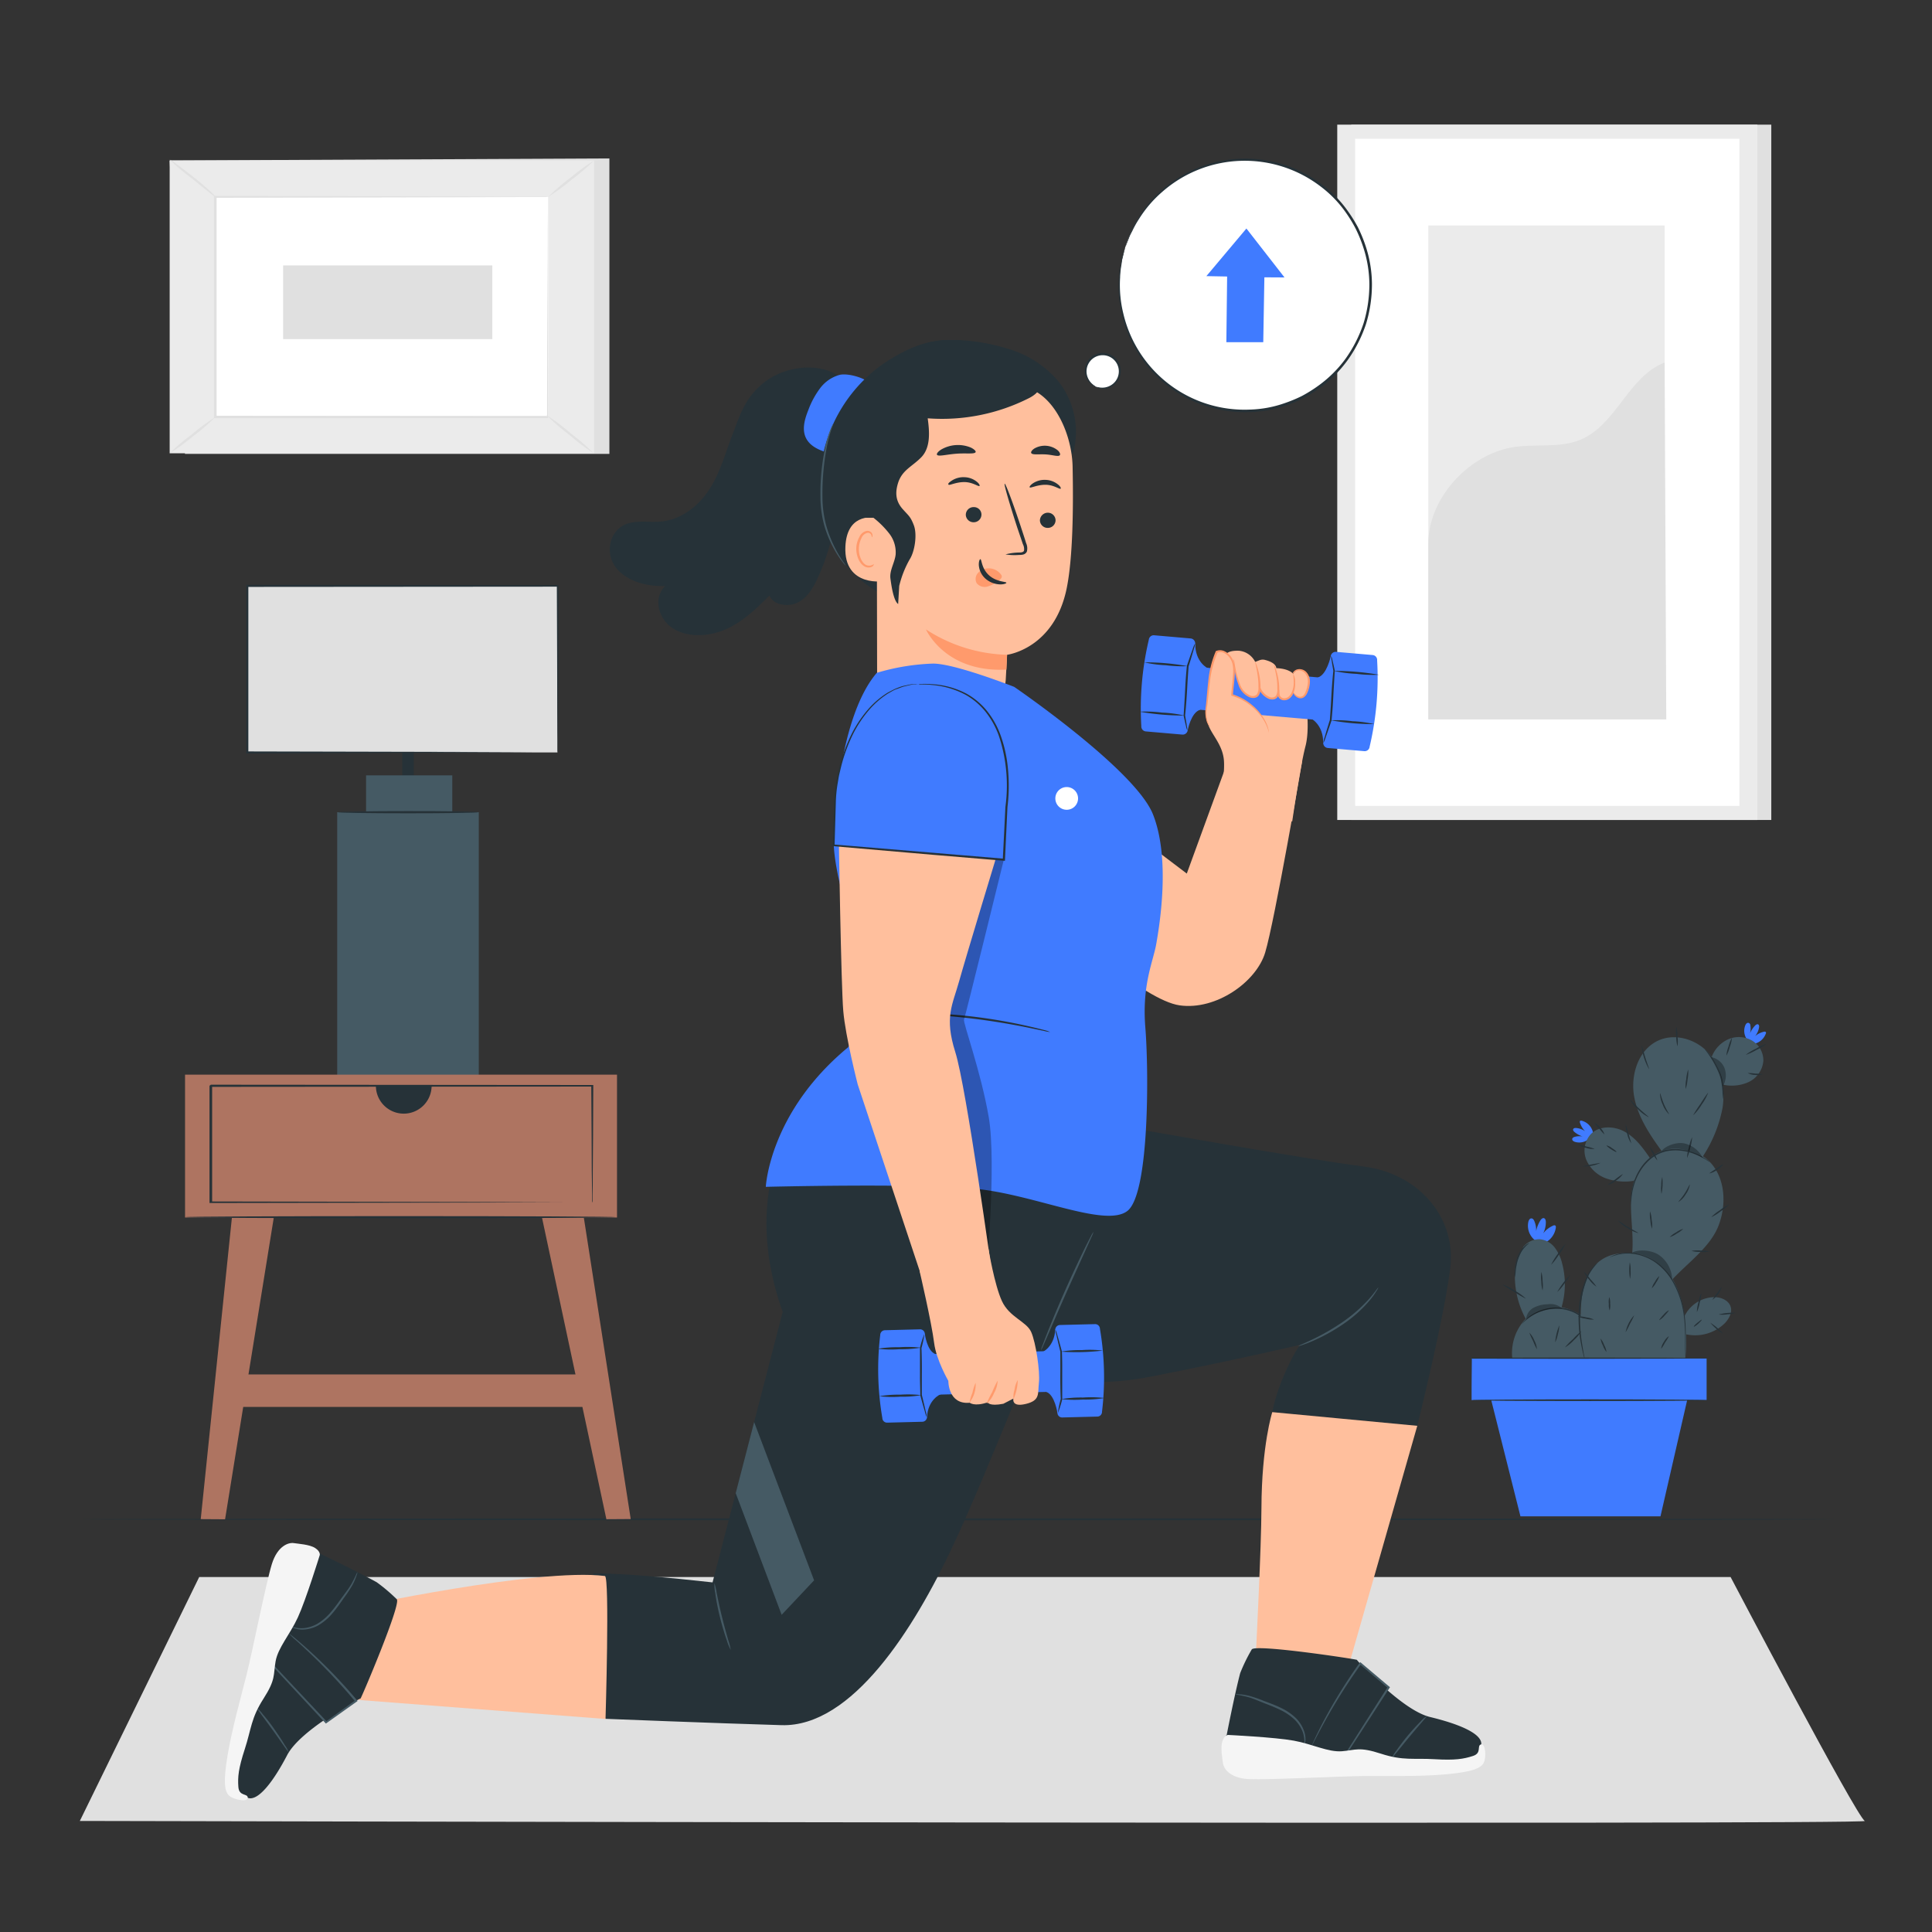 <svg xmlns="http://www.w3.org/2000/svg" viewBox="0 0 500 500"><rect x="0" y="0" width="500" height="500" fill="#333333" stroke="none"/><g id="freepik--background-complete--inject-329"><path d="M20.66,471.26l30.89-63.12H447.88s32.63,62.07,34.73,63.12S20.66,471.26,20.66,471.26Z" style="fill:#e0e0e0"></path><polygon points="157.71 41 157.71 117.47 47.87 117.47 43.91 41.53 157.71 41" style="fill:#e0e0e0"></polygon><rect x="60.94" y="24.5" width="75.78" height="109.84" transform="translate(19.41 178.25) rotate(-90)" style="fill:#ebebeb"></rect><rect x="55.81" y="50.95" width="86.05" height="56.95" style="fill:#fff"></rect><path d="M141.85,51h-.42l-1.23,0-4.72,0-17.73.06-61.94.13.25-.25c0,17.4,0,36.68,0,56.94h0l-.27-.28,86,.06-.21.22c0-17.33.08-31.54.11-41.44,0-4.94,0-8.81.05-11.46,0-1.31,0-2.31,0-3s0-1,0-1,0,.33,0,1,0,1.68,0,3c0,2.63,0,6.48,0,11.41,0,9.92.07,24.18.12,41.57v.21h-.22l-86,.06h-.28v-.27h0c0-20.26,0-39.54,0-56.94V50.7h.25l62.1.12,17.68.07,4.67,0h1.2Z" style="fill:#e0e0e0"></path><path d="M43.91,41.32a9.2,9.2,0,0,1,1.89,1.22c1.12.81,2.65,2,4.3,3.29s3.11,2.57,4.13,3.51A8.75,8.75,0,0,1,55.81,51c-.11.11-2.75-2.07-6-4.7A59.08,59.08,0,0,1,43.91,41.32Z" style="fill:#e0e0e0"></path><path d="M153.75,41.53A53.94,53.94,0,0,1,148,46.45a55.53,55.53,0,0,1-6.12,4.5A53.94,53.94,0,0,1,147.63,46,53,53,0,0,1,153.75,41.53Z" style="fill:#e0e0e0"></path><path d="M153.66,117.32q-6.12-5-12.25-9.92" style="fill:#fff"></path><path d="M141.41,107.4a55.8,55.8,0,0,1,6.3,4.75,57.8,57.8,0,0,1,5.95,5.17,57.35,57.35,0,0,1-6.29-4.75A60,60,0,0,1,141.41,107.4Z" style="fill:#e0e0e0"></path><path d="M43.91,117.31a52.16,52.16,0,0,1,5.72-4.87,52.11,52.11,0,0,1,6-4.44A50.31,50.31,0,0,1,50,112.87,52.67,52.67,0,0,1,43.91,117.31Z" style="fill:#e0e0e0"></path><rect x="90.81" y="51.15" width="19.07" height="54.14" transform="translate(22.12 178.57) rotate(-90)" style="fill:#e0e0e0"></rect><rect x="349.7" y="32.26" width="108.71" height="179.95" style="fill:#e0e0e0"></rect><rect x="346.08" y="32.26" width="108.71" height="179.95" style="fill:#ebebeb"></rect><rect x="350.71" y="35.91" width="99.45" height="172.65" style="fill:#fff"></rect><rect x="369.65" y="58.35" width="61.16" height="127.78" style="fill:#ebebeb"></rect><path d="M369.65,140.91c-.14-11.94,10.59-23.59,22.41-25.25,5.64-.8,11.62.32,16.89-1.84,9.4-3.86,12.39-16.35,21.85-20l.43,92.36H369.65Z" style="fill:#e0e0e0"></path></g><g id="freepik--Floor--inject-329"><path d="M475.34,393.19c0,.15-101.79.26-227.33.26s-227.35-.11-227.35-.26,101.77-.26,227.35-.26S475.34,393.05,475.34,393.19Z" style="fill:#263238"></path></g><g id="freepik--Plant--inject-329"><path d="M397.14,316.16a5.68,5.68,0,0,1,.4,2.48,8.45,8.45,0,0,1,1.12-2.81c.21-.32.53-.66.9-.57s.48.56.5.94a6.23,6.23,0,0,1-.69,3,6.64,6.64,0,0,1,2.56-2,.6.6,0,0,1,.55-.05c.19.12.2.4.16.62a5.17,5.17,0,0,1-3.13,4l-.54.08a4.81,4.81,0,0,1-3.46-5.53c.09-.45.34-1,.8-1S397,315.78,397.14,316.16Z" style="fill:#407BFF"></path><path d="M409.27,340.38a15.78,15.78,0,0,0-5.14-2.07,21.07,21.07,0,0,0,.14-11.36,11,11,0,0,0-1.91-4.09,5.56,5.56,0,0,0-3.86-2.15,5.41,5.41,0,0,0-4.29,2l-1.9,4.39a17.83,17.83,0,0,0-.23,1.93,23.2,23.2,0,0,0,2.77,12.27,12.86,12.86,0,0,0-3.47,10.29h22.53C414.3,347.4,412.71,342.86,409.27,340.38Z" style="fill:#455a64"></path><path d="M393.85,342.68s0-.09.17-.24a5.6,5.6,0,0,1,.55-.65,10.33,10.33,0,0,1,2.5-1.91,11.72,11.72,0,0,1,4.45-1.42,11.19,11.19,0,0,1,5.64.79,11.42,11.42,0,0,1,4.46,3.56,11.67,11.67,0,0,1,2,4.21,10.11,10.11,0,0,1,.33,3.12,6.31,6.31,0,0,1-.09.86,1.19,1.19,0,0,1-.06.29,13.52,13.52,0,0,0-.41-4.21,12,12,0,0,0-2-4.08,11.11,11.11,0,0,0-4.33-3.44,11.23,11.23,0,0,0-5.48-.79,11.85,11.85,0,0,0-4.36,1.32A13.56,13.56,0,0,0,393.85,342.68Z" style="fill:#263238"></path><path d="M392,330.62a6.18,6.18,0,0,1,0-1.49,13.44,13.44,0,0,1,.61-3.56,7.38,7.38,0,0,1,1.93-3.07,3.13,3.13,0,0,1,1.27-.8c0,.05-.48.32-1.1,1a8,8,0,0,0-1.77,3,16.11,16.11,0,0,0-.69,3.47A6.55,6.55,0,0,1,392,330.62Z" style="fill:#263238"></path><path d="M405,348.71a20.08,20.08,0,0,1,2.1-2.15,18.29,18.29,0,0,1,2.18-2.08,10.17,10.17,0,0,1-1.94,2.32A9.78,9.78,0,0,1,405,348.71Z" style="fill:#263238"></path><path d="M402.48,347.4a14.59,14.59,0,0,1,1.06-4.39,7.68,7.68,0,0,1-.36,2.23A8,8,0,0,1,402.48,347.4Z" style="fill:#263238"></path><path d="M395.79,344.89a5.87,5.87,0,0,1,1.28,2,5.77,5.77,0,0,1,.69,2.31,16.32,16.32,0,0,1-1-2.17A14.86,14.86,0,0,1,395.79,344.89Z" style="fill:#263238"></path><path d="M403,334.37a22.76,22.76,0,0,1,3.32-4.39,10.57,10.57,0,0,1-1.52,2.3A11,11,0,0,1,403,334.37Z" style="fill:#263238"></path><path d="M401.43,327.33a16.51,16.51,0,0,1,1.73-2.82,16.79,16.79,0,0,1,2-2.63,15.34,15.34,0,0,1-1.72,2.82A15.81,15.81,0,0,1,401.43,327.33Z" style="fill:#263238"></path><path d="M398.9,329.18a9.05,9.05,0,0,1,.32,2.38,9,9,0,0,1,0,2.41,8.39,8.39,0,0,1-.33-2.39A8.17,8.17,0,0,1,398.9,329.18Z" style="fill:#263238"></path><path d="M388.78,332.38A15,15,0,0,1,392,334a14.82,14.82,0,0,1,2.92,2.1,26.86,26.86,0,0,1-3.1-1.8A24.87,24.87,0,0,1,388.78,332.38Z" style="fill:#263238"></path><g style="opacity:0.3"><path d="M396.88,338.45a8,8,0,0,1,3.66-.9,4.55,4.55,0,0,1,3.67,1v.05a13.65,13.65,0,0,0-9.26,2.88A3.7,3.7,0,0,1,396.88,338.45Z"></path></g><path d="M407.59,294.2a4.56,4.56,0,0,1,2-.07,6.48,6.48,0,0,1-2.09-1.15c-.23-.19-.47-.47-.36-.75s.48-.33.78-.3a4.77,4.77,0,0,1,2.29.82,5.36,5.36,0,0,1-1.31-2.18.52.52,0,0,1,0-.44c.11-.14.33-.12.5-.07a4,4,0,0,1,2.82,2.83v.43a3.79,3.79,0,0,1-1.89,2,3.85,3.85,0,0,1-2.75.19c-.34-.11-.73-.36-.69-.72S407.28,294.29,407.59,294.2Z" style="fill:#407BFF"></path><path d="M453,265.41a4.72,4.72,0,0,1-.09,2,6.49,6.49,0,0,1,1.31-2c.21-.21.51-.43.78-.3s.29.51.24.8a4.8,4.8,0,0,1-1,2.22,5.3,5.3,0,0,1,2.28-1.12.48.48,0,0,1,.44.06c.13.12.09.33,0,.5a4.12,4.12,0,0,1-3.06,2.58l-.43,0a3.78,3.78,0,0,1-1.78-4.81c.14-.33.41-.69.77-.63S453,265.1,453,265.41Z" style="fill:#407BFF"></path><path d="M421.4,324.32c.33,0,.64.05,1,.08.59-6.44-1.37-13,.6-19.12l-.26.33a14.56,14.56,0,0,1-7.06-.63,8.83,8.83,0,0,1-5.11-4.73,6.38,6.38,0,0,1,1.09-6.69c2.22-2.33,6.15-2.21,8.94-.6s4.59,4.14,6.37,6.7a11.74,11.74,0,0,1,3.07-1.77c-3.1-4.27-6.11-8.76-7.09-13.93-1.07-5.65,1-12.34,6.29-14.7,4.46-2,10.06-.19,13.21,3.56.25.29.46.61.68.92l-.11-.3a8.19,8.19,0,0,1,4.25-4.48,6.9,6.9,0,0,1,6.09.3,6,6,0,0,1,3,5.23,6.69,6.69,0,0,1-3.88,5.57,10.48,10.48,0,0,1-6.68.62,20.45,20.45,0,0,1,0,6,34.66,34.66,0,0,1-5.08,12.56,12,12,0,0,1,1.83,1.51c4,4.24,4.31,11.05,2.18,16.51s-7.86,9.49-11.85,13.78h0a26.19,26.19,0,0,1,3.06,9.61,8.75,8.75,0,0,1,7.71-4.95c1.74,0,3.69.79,4.23,2.44.47,1.46-.32,3-1.36,4.17a11,11,0,0,1-10.2,3l0-1.06a45.78,45.78,0,0,1-.18,7.34h-25.7S403.45,323.65,421.4,324.32Z" style="fill:#455a64"></path><rect x="380.85" y="351.57" width="60.82" height="10.78" transform="translate(822.52 713.92) rotate(180)" style="fill:#407BFF"></rect><polygon points="437.13 360.21 429.73 392.43 393.49 392.43 385.39 360.21 437.13 360.21" style="fill:#407BFF"></polygon><path d="M380.88,362.37c0,.11,13.72.21,30.64.21s30.64-.1,30.64-.21-13.71-.22-30.64-.22S380.88,362.25,380.88,362.37Z" style="fill:#263238"></path><path d="M416.63,325.38a1.42,1.42,0,0,1,.35-.2,8.35,8.35,0,0,1,1.07-.46,10.4,10.4,0,0,1,4.23-.49,13,13,0,0,1,6,2.09,15.93,15.93,0,0,1,5.12,5.79,23.68,23.68,0,0,1,2.45,7.34,38.82,38.82,0,0,1,.41,6.31c0,1.8-.06,3.25-.1,4.25,0,.48,0,.86-.05,1.16a1.6,1.6,0,0,1,0,.4,2.12,2.12,0,0,1,0-.4c0-.3,0-.69,0-1.16,0-1.05,0-2.49,0-4.25a41.23,41.23,0,0,0-.48-6.26,23.77,23.77,0,0,0-2.44-7.23,15.92,15.92,0,0,0-5-5.69,13,13,0,0,0-5.8-2.11,10.65,10.65,0,0,0-4.17.38C417.13,325.14,416.64,325.42,416.63,325.38Z" style="fill:#263238"></path><path d="M422.06,311.73a1.4,1.4,0,0,1,0-.3c0-.2,0-.5,0-.88a14.42,14.42,0,0,1,.39-3.22,14.8,14.8,0,0,1,1.78-4.47,12.46,12.46,0,0,1,1.72-2.27,10.25,10.25,0,0,1,5.28-3,12.78,12.78,0,0,1,2.86-.21,14.37,14.37,0,0,1,4.68,1.11,15.6,15.6,0,0,1,2.84,1.56,8.42,8.42,0,0,1,.71.52l.23.2a7.54,7.54,0,0,1-1-.61,18.16,18.16,0,0,0-2.86-1.44,14.26,14.26,0,0,0-4.61-1,12,12,0,0,0-2.77.22,10,10,0,0,0-2.77,1.08,9.62,9.62,0,0,0-2.33,1.84,11.65,11.65,0,0,0-1.7,2.21,15.34,15.34,0,0,0-1.82,4.36,15.65,15.65,0,0,0-.48,3.16C422.08,311.31,422.09,311.73,422.06,311.73Z" style="fill:#263238"></path><path d="M446,284.53a11.55,11.55,0,0,1-.22-2.06c-.05-.64-.12-1.39-.26-2.22a10.89,10.89,0,0,0-.72-2.61,27,27,0,0,0-2.35-4.37c-.71-1.06-1.24-1.65-1.2-1.68s.17.11.42.37a11.33,11.33,0,0,1,1,1.17,22.37,22.37,0,0,1,2.46,4.38,10.72,10.72,0,0,1,.73,2.69,20.55,20.55,0,0,1,.18,2.26A13.64,13.64,0,0,1,446,284.53Z" style="fill:#263238"></path><path d="M442.64,342.33a14.26,14.26,0,0,1,3.28,2.85,13.65,13.65,0,0,1-3.28-2.85Z" style="fill:#263238"></path><path d="M444.8,340.19a13.94,13.94,0,0,1,4.39-.43,7.6,7.6,0,0,1-2.18.38A7.47,7.47,0,0,1,444.8,340.19Z" style="fill:#263238"></path><path d="M443.16,336.39a12.53,12.53,0,0,1,1.22-1.69,13.3,13.3,0,0,1,1.23-1.68,6.5,6.5,0,0,1-2.45,3.37Z" style="fill:#263238"></path><path d="M440.28,334.65a9.15,9.15,0,0,1-.4,2.49,9,9,0,0,1-.73,2.42,9.59,9.59,0,0,1,.4-2.49A9.47,9.47,0,0,1,440.28,334.65Z" style="fill:#263238"></path><path d="M438.36,343.34c-.07-.07.34-.54.91-1s1.07-.87,1.13-.8-.34.54-.91,1.05S438.42,343.41,438.36,343.34Z" style="fill:#263238"></path><path d="M429.42,341.66c-.07-.07.42-.69,1.1-1.4a5,5,0,0,1,1.35-1.16c.07.07-.42.69-1.1,1.4A4.78,4.78,0,0,1,429.42,341.66Z" style="fill:#263238"></path><path d="M427.48,333.41a5.33,5.33,0,0,1,.82-1.68,5.27,5.27,0,0,1,1.12-1.49,5.23,5.23,0,0,1-.82,1.67A5.41,5.41,0,0,1,427.48,333.41Z" style="fill:#263238"></path><path d="M421.79,326.69a7.08,7.08,0,0,1,.2,2.14,7.36,7.36,0,0,1-.14,2.15,13.63,13.63,0,0,1-.06-4.29Z" style="fill:#263238"></path><path d="M409.85,329a16,16,0,0,1,1.69,2,14.55,14.55,0,0,1,1.63,2,7.49,7.49,0,0,1-1.89-1.83A7.28,7.28,0,0,1,409.85,329Z" style="fill:#263238"></path><path d="M408.31,340.69a7.1,7.1,0,0,1,2.13.24,7,7,0,0,1,2.07.57,6.55,6.55,0,0,1-2.13-.23A6.81,6.81,0,0,1,408.31,340.69Z" style="fill:#263238"></path><path d="M420.7,344.78a9.36,9.36,0,0,1,2.23-4.4,16.14,16.14,0,0,1-1.1,2.21A16.63,16.63,0,0,1,420.7,344.78Z" style="fill:#263238"></path><path d="M416.57,339.15a4.61,4.61,0,0,1-.21-1.73,4.36,4.36,0,0,1,.14-1.74,4.87,4.87,0,0,1,.21,1.73A4.36,4.36,0,0,1,416.57,339.15Z" style="fill:#263238"></path><path d="M429.9,349.07a4,4,0,0,1,.73-1.81,3.89,3.89,0,0,1,1.29-1.47,10.44,10.44,0,0,1-1,1.65A10,10,0,0,1,429.9,349.07Z" style="fill:#263238"></path><path d="M415.76,349.89a5.28,5.28,0,0,1-.92-1.67,5.15,5.15,0,0,1-.61-1.81,5.67,5.67,0,0,1,.92,1.67A5.41,5.41,0,0,1,415.76,349.89Z" style="fill:#263238"></path><path d="M437.74,323.74a8,8,0,0,1,2.36-.1,8.79,8.79,0,0,1,2.35.25,7.84,7.84,0,0,1-2.36.09A8.57,8.57,0,0,1,437.74,323.74Z" style="fill:#263238"></path><path d="M442.87,315a12.41,12.41,0,0,1,2.26-1.81,13.05,13.05,0,0,1,2.46-1.54,12.26,12.26,0,0,1-2.26,1.82A12,12,0,0,1,442.87,315Z" style="fill:#263238"></path><path d="M442.34,303.69a14.92,14.92,0,0,1,1.84-1.22,13.53,13.53,0,0,1,1.84-1.22,4.83,4.83,0,0,1-1.65,1.5A5,5,0,0,1,442.34,303.69Z" style="fill:#263238"></path><path d="M436.59,299.7a12.19,12.19,0,0,1,.5-2.75,11.84,11.84,0,0,1,.83-2.66,11.55,11.55,0,0,1-.5,2.75A10.57,10.57,0,0,1,436.59,299.7Z" style="fill:#263238"></path><path d="M427,296.86a11.76,11.76,0,0,1,1.94,3.48,6.31,6.31,0,0,1-1.12-1.66A6.13,6.13,0,0,1,427,296.86Z" style="fill:#263238"></path><path d="M418.72,315.88c.06-.08,1.16.76,2.6,1.65S424,319,424,319.12a9,9,0,0,1-2.81-1.3A8.67,8.67,0,0,1,418.72,315.88Z" style="fill:#263238"></path><path d="M432.13,320.16a6.2,6.2,0,0,1,1.65-1.22,5.91,5.91,0,0,1,1.83-.92,6.3,6.3,0,0,1-1.65,1.21A6.38,6.38,0,0,1,432.13,320.16Z" style="fill:#263238"></path><path d="M434.38,311.06c-.07-.07.8-.93,1.6-2.17s1.25-2.37,1.35-2.34a5.84,5.84,0,0,1-1.06,2.53A5.7,5.7,0,0,1,434.38,311.06Z" style="fill:#263238"></path><path d="M430,309a6.9,6.9,0,0,1-.07-2.21,7.26,7.26,0,0,1,.27-2.19,14.33,14.33,0,0,1-.2,4.4Z" style="fill:#263238"></path><path d="M427.54,318a8.1,8.1,0,0,1-.43-2.23,8,8,0,0,1-.09-2.27,7.31,7.31,0,0,1,.43,2.23A7.18,7.18,0,0,1,427.54,318Z" style="fill:#263238"></path><path d="M420.74,290.91a2486.54,2486.54,0,0,0,1.44,5,6.65,6.65,0,0,1-1.05-2.42A6.76,6.76,0,0,1,420.74,290.91Z" style="fill:#263238"></path><path d="M416,306.7a17,17,0,0,1,2-1.44,17.58,17.58,0,0,1,2-1.43,6.08,6.08,0,0,1-1.77,1.7A6,6,0,0,1,416,306.7Z" style="fill:#263238"></path><path d="M409.44,301.86a101.35,101.35,0,0,1,4.8-.92,9.91,9.91,0,0,1-4.8.92Z" style="fill:#263238"></path><path d="M415.78,296.44a3.45,3.45,0,0,1,1.36.67c.71.45,1.24.89,1.19,1s-.66-.22-1.37-.67S415.72,296.52,415.78,296.44Z" style="fill:#263238"></path><path d="M412.61,290.59a4.19,4.19,0,0,1,1.56,1.29,4.13,4.13,0,0,1,1.06,1.72,11.84,11.84,0,0,1-1.32-1.5A11.06,11.06,0,0,1,412.61,290.59Z" style="fill:#263238"></path><path d="M408.3,296.16a12.53,12.53,0,0,1,2.22.55,12,12,0,0,1,2.19.64,5.75,5.75,0,0,1-2.28-.3A5.67,5.67,0,0,1,408.3,296.16Z" style="fill:#263238"></path><path d="M438.16,288.66a31.63,31.63,0,0,1,1.94-3,31.21,31.21,0,0,1,2-2.94,12.89,12.89,0,0,1-1.7,3.13A12.73,12.73,0,0,1,438.16,288.66Z" style="fill:#263238"></path><path d="M436.24,281.84a9.43,9.43,0,0,1,.16-2.55,10.28,10.28,0,0,1,.5-2.51,9.43,9.43,0,0,1-.16,2.55A9.75,9.75,0,0,1,436.24,281.84Z" style="fill:#263238"></path><path d="M429.61,282.9c.1,0,.37,1.29,1,2.8s1.41,2.61,1.33,2.67a6.89,6.89,0,0,1-1.64-2.54A6.69,6.69,0,0,1,429.61,282.9Z" style="fill:#263238"></path><path d="M421.81,284.55c.08-.06,1.05,1.08,2.39,2.34s2.54,2.16,2.48,2.24a10.07,10.07,0,0,1-2.71-2A10,10,0,0,1,421.81,284.55Z" style="fill:#263238"></path><path d="M424.83,270.4c.1,0,.4,1.42.93,3.14s1.09,3.09,1,3.13a14.72,14.72,0,0,1-1.93-6.27Z" style="fill:#263238"></path><path d="M433.81,265.74a9.66,9.66,0,0,1,.32,2.52,8.93,8.93,0,0,1,0,2.54,9.57,9.57,0,0,1-.32-2.52A9,9,0,0,1,433.81,265.74Z" style="fill:#263238"></path><path d="M452.33,277.71a11,11,0,0,1,1.93.14,11.38,11.38,0,0,1,1.93.17,4,4,0,0,1-2,.17A4,4,0,0,1,452.33,277.71Z" style="fill:#263238"></path><path d="M451.79,273a13.41,13.41,0,0,1,2.65-1.6,14,14,0,0,1,2.81-1.3,14,14,0,0,1-2.65,1.6A14.66,14.66,0,0,1,451.79,273Z" style="fill:#263238"></path><path d="M446.78,273.2a8.82,8.82,0,0,1,.56-2.37,8.94,8.94,0,0,1,.9-2.28,9.12,9.12,0,0,1-.57,2.38A8.75,8.75,0,0,1,446.78,273.2Z" style="fill:#263238"></path><g style="opacity:0.3"><path d="M432.75,331.07a8,8,0,0,0-3.43-6.29c-2-1.36-5.67-1.5-7.1-.48a11,11,0,0,1,6.23,2.15,17.37,17.37,0,0,1,4.3,4.62"></path></g><g style="opacity:0.3"><path d="M440.68,299.7a7,7,0,0,0-4.9-3.81c-2.08-.38-5,.77-5.8,2.08a9.53,9.53,0,0,1,5.69-.45,15.13,15.13,0,0,1,5,2.18"></path></g><g style="opacity:0.3"><path d="M445.92,281.05a5.52,5.52,0,0,0,.34-4.74,4.66,4.66,0,0,0-3.39-2.72,14.41,14.41,0,0,1,3,7.55"></path></g><path d="M413.47,326.85s-.27.25-.69.75a14,14,0,0,0-1.56,2.28,24.91,24.91,0,0,0-2.23,8.8,40.07,40.07,0,0,0,.46,9.14c.18,1.16.35,2.09.47,2.74a5.73,5.73,0,0,1,.16,1,4.77,4.77,0,0,1-.3-1c-.17-.64-.38-1.57-.6-2.73a36.26,36.26,0,0,1-.56-9.21,23.42,23.42,0,0,1,2.37-8.9,11.92,11.92,0,0,1,1.68-2.25A3,3,0,0,1,413.47,326.85Z" style="fill:#263238"></path><path d="M441.67,351.57l-.18,0-.55,0-2.08,0-7.68.05-25.31.05-25-.05.12-.12c0,3.32,0,6,0,7.9,0,.91,0,1.63,0,2.15,0,.23,0,.41,0,.56s0,.19,0,.19a1.49,1.49,0,0,1,0-.19l0-.56c0-.52,0-1.24,0-2.15,0-1.89-.05-4.58-.08-7.9v-.12h.12l25-.05,25.31.05,7.68.06,2.08,0,.55,0Z" style="fill:#263238"></path></g><g id="freepik--Table--inject-329"><rect x="104.11" y="173.89" width="2.97" height="28.7" style="fill:#263238"></rect><rect x="87.27" y="210.2" width="36.64" height="68.13" style="fill:#455a64"></rect><rect x="94.74" y="200.66" width="22.31" height="9.54" style="fill:#455a64"></rect><rect x="63.95" y="151.62" width="80.32" height="43.11" style="fill:#e0e0e0"></rect><path d="M144.27,194.73s0-.27,0-.78,0-1.29,0-2.26c0-2,0-4.9-.05-8.63,0-7.46-.06-18.21-.11-31.44l.21.21L64,151.89h0l.27-.27c0,15.23,0,29.81,0,43.11l-.25-.26,57.69.13,16.63.07,4.44,0,1.16,0h.4l-.37,0h-1.13l-4.39,0-16.56.08L64,195h-.26v-.26c0-13.3,0-27.88,0-43.11v-.28H64l80.32.07h.21v.21c0,13.28-.09,24.07-.11,31.57,0,3.71,0,6.59-.06,8.58,0,1,0,1.7,0,2.22S144.27,194.73,144.27,194.73Z" style="fill:#263238"></path><path d="M123.75,210.2c0,.16-8.13.28-18.16.28s-18.15-.12-18.15-.28,8.12-.29,18.15-.29S123.75,210,123.75,210.2Z" style="fill:#263238"></path><rect x="47.89" y="278.12" width="111.79" height="36.97" style="fill:#ae7461"></rect><polygon points="51.95 393.15 60.02 315.09 70.86 315.09 58.25 393.19 51.95 393.15" style="fill:#ae7461"></polygon><polygon points="163.23 393.13 151.09 315.09 140.26 315.09 156.93 393.17 163.23 393.13" style="fill:#ae7461"></polygon><rect x="59.25" y="355.7" width="94.07" height="8.41" style="fill:#ae7461"></rect><path d="M97.28,281a7.21,7.21,0,1,0,14.42,0Z" style="fill:#263238"></path><path d="M159.38,315c0,.16-24.94.28-55.7.28S48,315.16,48,315s24.94-.27,55.71-.27S159.38,314.85,159.38,315Z" style="fill:#263238"></path><path d="M153.21,311.2s0-.19,0-.55,0-.9,0-1.57c0-1.4,0-3.42-.06-6,0-5.22-.07-12.75-.13-22.08l.25.2-98.72.08c-.32.25.42-.34.35-.27h0v7.84q0,3.89,0,7.68c0,5.05,0,10,0,14.68l-.34-.27,70.7.13,20.57.07,5.52,0h1.43l.51,0h-.46l-1.4,0-5.45,0-20.49.08-70.93.12h-.34v-.26c0-4.72,0-9.63,0-14.68V281h0c-.08.05.67-.53.36-.28l98.72.08h.24V281c0,9.38-.1,16.95-.13,22.19,0,2.58,0,4.58-.06,6,0,.66,0,1.17,0,1.54S153.21,311.2,153.21,311.2Z" style="fill:#263238"></path></g><g id="freepik--speech-bubble--inject-329"><path d="M283.69,100.12a4.43,4.43,0,1,1,5.8-2.36A4.42,4.42,0,0,1,283.69,100.12Z" style="fill:#fff"></path><path d="M283.69,100.12c0-.05.38.1,1.06.18a4.36,4.36,0,0,0,2.76-.6,4.18,4.18,0,1,0-6.2-2.61,4.46,4.46,0,0,0,1.5,2.39c.53.44.9.59.88.64a2.33,2.33,0,0,1-1-.46,4.43,4.43,0,0,1-1.75-2.47,4.61,4.61,0,0,1,1-4.33,4.67,4.67,0,0,1,8.11,3.42,4.61,4.61,0,0,1-2.37,3.77,4.43,4.43,0,0,1-3,.47A2.19,2.19,0,0,1,283.69,100.12Z" style="fill:#263238"></path><path d="M291.23,63.92a32.54,32.54,0,1,0,40.89-21.1A32.54,32.54,0,0,0,291.23,63.92Z" style="fill:#fff"></path><path d="M291.23,63.92a2.42,2.42,0,0,1,.15-.51c.12-.36.29-.84.51-1.46.12-.32.24-.68.39-1.08s.37-.79.58-1.25a24.39,24.39,0,0,1,1.63-3,30.89,30.89,0,0,1,6-7.25,32.67,32.67,0,0,1,41.75-1.52,30,30,0,0,1,6.58,6.78,37.11,37.11,0,0,1,2.59,4.15,36.68,36.68,0,0,1,1.92,4.61,31.91,31.91,0,0,1,1.73,10.06,35.15,35.15,0,0,1-1.54,10.41,35.09,35.09,0,0,1-4.77,9.37,31.74,31.74,0,0,1-7.25,7.2,30.2,30.2,0,0,1-8.75,4.52,35.22,35.22,0,0,1-4.63,1.24,35.58,35.58,0,0,1-4.66.48,33,33,0,0,1-16.87-3.94,32.75,32.75,0,0,1-16.27-21.51,30.52,30.52,0,0,1-.72-9.4,23.38,23.38,0,0,1,.43-3.42c.09-.49.15-1,.25-1.36l.3-1.1c.19-.63.33-1.12.44-1.49a2.36,2.36,0,0,1,.17-.5,4.93,4.93,0,0,1-.1.52c-.09.37-.21.87-.36,1.51-.09.33-.18.7-.28,1.1s-.13.87-.21,1.36a22.61,22.61,0,0,0-.36,3.4,30.87,30.87,0,0,0,.83,9.29A32.23,32.23,0,0,0,323.47,106a29.48,29.48,0,0,0,9.1-1.7,36,36,0,0,0,4.42-1.85,36.62,36.62,0,0,0,4.14-2.59,31.36,31.36,0,0,0,7.08-7,34.63,34.63,0,0,0,4.67-9.17,34.55,34.55,0,0,0,1.51-10.18,31.25,31.25,0,0,0-1.69-9.85,35.06,35.06,0,0,0-1.87-4.51A35.63,35.63,0,0,0,348.3,55a29.92,29.92,0,0,0-6.42-6.66,32.33,32.33,0,0,0-41.08,1.3,30.84,30.84,0,0,0-6.07,7.1,24.07,24.07,0,0,0-1.67,3c-.22.44-.45.84-.62,1.22s-.29.74-.42,1.06l-.57,1.44A4.66,4.66,0,0,1,291.23,63.92Z" style="fill:#263238"></path><path d="M332.43,71.8l-9.86-12.66L312.21,71.46l5.37.1-.2,17h9.55l.29-16.79Z" style="fill:#407BFF"></path></g><g id="freepik--Character--inject-329"><path d="M293.35,215.63l13.79,10.45,12.95-35.48L337,197s-7.07,41.15-9.57,49.51c-2.28,7.6-12.69,15-22.11,13.68s-29.13-19.87-29.13-19.87Z" style="fill:#ffbf9d"></path><path d="M334.43,212.56s2-14,3.44-19.5c1.14-4.46.17-10.89.17-10.89s2.46-6-3.23-7.6c0,0-.77-1.49-4.51-1.66,0,0,.11-1.37-2.95-2.13a2.29,2.29,0,0,0-1.37.08l-1.14.44a5.22,5.22,0,0,0-4.23-2.89c-4.07-.11-3.75,1.67-5.17,4.37s-3.19,10.38-3,13.51,4,5.85,4.32,10.63S315,211.31,315,211.31Z" style="fill:#ffbf9d"></path><rect x="309.72" y="173.97" width="31.36" height="10.99" transform="translate(16.7 -27.41) rotate(4.95)" style="fill:#407BFF"></rect><path d="M296.54,189.29l9.45.82a1.29,1.29,0,0,0,1.39-1.16l1.93-22.33a1.29,1.29,0,0,0-1.17-1.39l-9.45-.82a1.28,1.28,0,0,0-1.38,1.17,77.5,77.5,0,0,0-1.94,22.33A1.28,1.28,0,0,0,296.54,189.29Z" style="fill:#407BFF"></path><path d="M312.72,173c-.17,0-3.49-1.66-3.39-6.56l-9.26,1.18-1.78,20.53,9.09.82s.85-4.56,3.17-5.26l3.94-6.07Z" style="fill:#407BFF"></path><path d="M309.33,166.42a8.45,8.45,0,0,1-.41,1.69c-.3,1.06-.75,2.57-1.31,4.35v-.05c-.11,1.54-.24,3.32-.34,5.21-.15,2.91-.35,5.59-.57,7.57v-.05c.21,1.19.37,2.15.47,2.82a4.4,4.4,0,0,1,.1,1.06,3.68,3.68,0,0,1-.31-1c-.17-.66-.38-1.62-.64-2.79v-.06c.14-2,.29-4.65.44-7.57.1-1.89.25-3.68.4-5.22v-.05c.6-1.77,1.11-3.26,1.49-4.29A7.68,7.68,0,0,1,309.33,166.42Z" style="fill:#263238"></path><path d="M307.39,172.39a31.25,31.25,0,0,1-5.65-.23,29.81,29.81,0,0,1-5.6-.75,61.16,61.16,0,0,1,11.25,1Z" style="fill:#263238"></path><path d="M306.51,185.18a66.62,66.62,0,0,1-11.63-1,34,34,0,0,1,5.84.24A32,32,0,0,1,306.51,185.18Z" style="fill:#263238"></path><path d="M355.23,169.52l-9.45-.82a1.29,1.29,0,0,0-1.39,1.16l-1.93,22.33a1.29,1.29,0,0,0,1.17,1.39l9.45.82a1.28,1.28,0,0,0,1.38-1.17,77.5,77.5,0,0,0,1.94-22.33A1.28,1.28,0,0,0,355.23,169.52Z" style="fill:#407BFF"></path><path d="M339.05,185.83c.17,0,3.49,1.66,3.39,6.56l9.26-1.18,1.77-20.53-9.08-.82s-1,4.75-3.29,5.45l-3.82,5.88Z" style="fill:#407BFF"></path><path d="M342.44,192.39a7.65,7.65,0,0,1,.41-1.69c.3-1.06.75-2.57,1.31-4.35v.05c.11-1.54.24-3.32.34-5.21.15-2.91.35-5.59.57-7.57v0c-.21-1.19-.37-2.15-.47-2.82a3.82,3.82,0,0,1-.1-1.06,3.68,3.68,0,0,1,.31,1c.17.66.38,1.62.64,2.8v.05c-.14,2-.29,4.65-.44,7.57-.1,1.9-.25,3.68-.4,5.22v.05c-.6,1.77-1.11,3.26-1.49,4.29A7.68,7.68,0,0,1,342.44,192.39Z" style="fill:#263238"></path><path d="M344.38,186.42a31.25,31.25,0,0,1,5.65.23,30,30,0,0,1,5.6.75,61.16,61.16,0,0,1-11.25-1Z" style="fill:#263238"></path><path d="M345.26,173.63a66.62,66.62,0,0,1,11.63,1,34,34,0,0,1-5.84-.24A32,32,0,0,1,345.26,173.63Z" style="fill:#263238"></path><path d="M313.24,188.16c-1.29-1.34-1.25-3.43-1-5.27.58-4.75.63-9.85,2.64-14.2,1.47-.7,3.43.54,4.17,2.58s-.07,5.93-.19,8.59c4.27,1.16,9,5.42,9.57,9.8" style="fill:#ffbf9d"></path><path d="M328.41,189.66a11.72,11.72,0,0,0-1.57-3.62,14.38,14.38,0,0,0-3-3.28,14,14,0,0,0-5-2.67l-.19-.05v-.19c.07-1.52.3-3.1.42-4.74s.23-3.41-.78-4.8a3.82,3.82,0,0,0-1.49-1.31,2,2,0,0,0-1.78-.07l.12-.13a26.52,26.52,0,0,0-2,7.59c-.3,2.39-.48,4.54-.72,6.32a8.85,8.85,0,0,0,.12,4.12,5.81,5.81,0,0,0,.71,1.33s-.12-.08-.3-.27a4,4,0,0,1-.59-1,8.72,8.72,0,0,1-.28-4.23c.2-1.78.34-3.93.62-6.33a26.26,26.26,0,0,1,1.93-7.75l0-.09.08,0a2.64,2.64,0,0,1,2.23.07,4.34,4.34,0,0,1,1.7,1.48,5.08,5.08,0,0,1,.88,2.57,15.69,15.69,0,0,1,0,2.57c-.12,1.66-.36,3.24-.44,4.72l-.18-.24a14.32,14.32,0,0,1,5.16,2.82,14,14,0,0,1,3,3.44,9.23,9.23,0,0,1,1.18,2.73,5,5,0,0,1,.14.77C328.42,189.57,328.43,189.66,328.41,189.66Z" style="fill:#ff9a6c"></path><path d="M334.71,179.19a3.12,3.12,0,0,0,1,1.09,1.62,1.62,0,0,0,1.38.23,2.39,2.39,0,0,0,1.24-1.55,7.22,7.22,0,0,0,.53-2.37,3.58,3.58,0,0,0-.68-2.29,2.41,2.41,0,0,0-2.13-.93,1.81,1.81,0,0,0-1.55,1.63" style="fill:#ffbf9d"></path><path d="M334.45,175s-.09-.22,0-.6a1.91,1.91,0,0,1,1.18-1.14,2.43,2.43,0,0,1,2.37.59,3.63,3.63,0,0,1,1,2.8,7.57,7.57,0,0,1-.76,2.84,2.51,2.51,0,0,1-.85,1,1.55,1.55,0,0,1-1.2.19,2.23,2.23,0,0,1-1.31-1c-.21-.33-.27-.53-.24-.55s.16.15.4.42a2.17,2.17,0,0,0,1.22.75,1.18,1.18,0,0,0,.89-.18,2.18,2.18,0,0,0,.66-.9,7.71,7.71,0,0,0,.67-2.65,3.22,3.22,0,0,0-.84-2.43,2.09,2.09,0,0,0-1.93-.59,1.84,1.84,0,0,0-1.11.87C334.51,174.79,334.49,175,334.45,175Z" style="fill:#ff9a6c"></path><path d="M334.64,174.34a8,8,0,0,1,.18,4.08,4.33,4.33,0,0,1-.86,1.76,2.11,2.11,0,0,1-1.73.79,1.41,1.41,0,0,1-1.31-1.24l-.7-6" style="fill:#ffbf9d"></path><path d="M330.22,173.74a10.21,10.21,0,0,1,.46,2.32c.11.79.22,1.63.35,2.54l.09.73.05.38a1,1,0,0,0,.07.3,1.22,1.22,0,0,0,1.05.7,1.79,1.79,0,0,0,1.29-.5,3.19,3.19,0,0,0,.77-1.15,6.3,6.3,0,0,0,.47-2.4,15.91,15.91,0,0,0-.18-2.32,4.08,4.08,0,0,1,.54,2.31,6.13,6.13,0,0,1-.39,2.59,3.44,3.44,0,0,1-.87,1.35,2.27,2.27,0,0,1-1.66.64,1.71,1.71,0,0,1-1.49-1,1.27,1.27,0,0,1-.1-.46l-.05-.38c0-.25-.05-.49-.07-.73-.09-.91-.16-1.75-.24-2.54A10.91,10.91,0,0,1,330.22,173.74Z" style="fill:#ff9a6c"></path><path d="M324.5,171.43a20.12,20.12,0,0,0,1.07,5.59,8,8,0,0,0,1.13,2.29,3.69,3.69,0,0,0,2.06,1.43,1.7,1.7,0,0,0,1.36-.17,1.89,1.89,0,0,0,.69-1.51,18.87,18.87,0,0,0-1.06-6.94" style="fill:#ffbf9d"></path><path d="M329.75,172.12a2.52,2.52,0,0,1,.34.77,16.61,16.61,0,0,1,.62,2.18,15.5,15.5,0,0,1,.36,3.36,3.21,3.21,0,0,1-.47,2,1.55,1.55,0,0,1-1.06.58,2.6,2.6,0,0,1-1.18-.15,5,5,0,0,1-2.77-3.13,18.73,18.73,0,0,1-.89-3.25,14.72,14.72,0,0,1-.24-2.26,2.34,2.34,0,0,1,0-.83c.09,0,.15,1.17.56,3a20.87,20.87,0,0,0,1,3.15,4.67,4.67,0,0,0,2.5,2.82,1.44,1.44,0,0,0,1.66-.26,2.77,2.77,0,0,0,.39-1.73,17.79,17.79,0,0,0-.24-3.28C330,173.28,329.67,172.15,329.75,172.12Z" style="fill:#ff9a6c"></path><path d="M319.35,170.57a21.26,21.26,0,0,0,1.12,5.85,8.46,8.46,0,0,0,1.18,2.39,3.92,3.92,0,0,0,2.15,1.5,1.78,1.78,0,0,0,1.43-.18,2,2,0,0,0,.73-1.58,19.69,19.69,0,0,0-1.12-7.25" style="fill:#ffbf9d"></path><path d="M324.84,171.3s.17.27.36.79a17.68,17.68,0,0,1,.64,2.29,16.75,16.75,0,0,1,.38,3.51,3.31,3.31,0,0,1-.5,2.13,1.58,1.58,0,0,1-1.1.6,2.64,2.64,0,0,1-1.22-.16,5.21,5.21,0,0,1-2.89-3.26,18.81,18.81,0,0,1-.94-3.4,16.48,16.48,0,0,1-.26-2.36,3,3,0,0,1,0-.87c.09,0,.15,1.23.58,3.15a22.34,22.34,0,0,0,1,3.3,4.88,4.88,0,0,0,2.62,2.95,1.53,1.53,0,0,0,1.76-.27,3.06,3.06,0,0,0,.41-1.82,19.51,19.51,0,0,0-.26-3.44C325.15,172.5,324.76,171.32,324.84,171.3Z" style="fill:#ff9a6c"></path><path d="M162.16,135.59c2.76-1,5.91-.34,8.89-.61,5.58-.51,10.14-4.42,12.84-8.83s4-9.4,5.84-14.13,3.06-9,7.82-12.87c8.39-6.76,22.6-4.87,23,4.52l-5.75,7.63a56.26,56.26,0,0,1-3.27,38.49c-1.11,2.39-2.54,4.87-5.07,6.14s-6.41.63-7.33-1.83c-3.21,3.24-6.54,6.52-10.81,8.54s-9.75,2.53-13.81.2-5.63-8-2.35-11.18c-4.87.19-10.14-1.29-12.86-4.91S157.66,137.27,162.16,135.59Z" style="fill:#263238"></path><path d="M225.2,99.29c-1.41-1.56-5.83-2.76-7.88-2.28a9.43,9.43,0,0,0-5.11,3.51,22.27,22.27,0,0,0-3,5.55c-.93,2.32-1.73,5-.64,7.26,1,2.08,3.32,3.15,5.54,3.8,1.24.36,2.83.53,3.62-.5a3.58,3.58,0,0,0,.54-1.65A35.14,35.14,0,0,1,225.2,99.29Z" style="fill:#407BFF"></path><path d="M249.13,88.31c-7.5-1.3-14.1,1.56-20.44,5.77a38.67,38.67,0,0,0-15.38,41.22,29.76,29.76,0,0,0,14.58,18.28c9.74,5,22.23,3.31,31-3.26s13.79-17.46,14.25-28.4a36.27,36.27,0,0,0-5.64-21.52,27.53,27.53,0,0,0-18.35-12.09" style="fill:#263238"></path><path d="M227.7,113.74c1.11-2.87.69-6.07,1.14-9.11,1-6.7,3.48-12.77,9.73-15.35,5.82-2.41,15.82-1.13,22.81,1.15a26.68,26.68,0,0,1,12.47,8.2,21,21,0,0,1,3.8,18.9l-34.25-5.12c-3.22,2.65-6.51,5.33-10.41,6.8a7.14,7.14,0,0,1-3.58.56,3.21,3.21,0,0,1-2.66-2.21C226.45,116.26,227.22,115,227.7,113.74Z" style="fill:#263238"></path><path d="M227,176.32l-.12-64.75a5.6,5.6,0,0,1,5.24-5.45l29.94-6.22c9.53-.6,15.34,11.35,15.53,20.89.22,10.61.07,23.57-1.52,31.41-3.2,15.76-15.45,17.26-15.45,17.26s0,.61-.33,6.37c0,0-.42,11.92-13.76,10.54C237.86,185.48,227,176.32,227,176.32Z" style="fill:#ffbf9d"></path><path d="M273.18,134.62a2,2,0,0,1-2.05,2,2,2,0,0,1-2-1.93,2.05,2.05,0,0,1,2.05-2A2,2,0,0,1,273.18,134.62Z" style="fill:#263238"></path><path d="M274.5,126.46c-.27.25-1.76-1-3.95-1s-3.84.94-4.07.66c-.11-.13.17-.59.89-1.07a5.51,5.51,0,0,1,3.27-.86,5.37,5.37,0,0,1,3.13,1.16C274.42,125.85,274.62,126.34,274.5,126.46Z" style="fill:#263238"></path><path d="M254,133.16a2,2,0,0,1-2.05,2,2,2,0,0,1-2-1.92,2,2,0,0,1,2.05-2A1.94,1.94,0,0,1,254,133.16Z" style="fill:#263238"></path><path d="M253.5,125.76c-.26.26-1.76-1-3.95-1s-3.84.94-4.07.67.17-.6.89-1.08a5.54,5.54,0,0,1,3.27-.85,5.34,5.34,0,0,1,3.13,1.15C253.42,125.16,253.63,125.65,253.5,125.76Z" style="fill:#263238"></path><path d="M260.23,143.48a14.45,14.45,0,0,1,3.59-.49c.56,0,1.09-.12,1.2-.5a2.85,2.85,0,0,0-.3-1.67l-1.47-4.33c-2-6.16-3.49-11.22-3.24-11.3s2.1,4.85,4.14,11c.49,1.52,1,3,1.4,4.35a3.28,3.28,0,0,1,.2,2.21,1.43,1.43,0,0,1-1,.78,4.25,4.25,0,0,1-1,.09A14.8,14.8,0,0,1,260.23,143.48Z" style="fill:#263238"></path><path d="M260.64,169.46a40.34,40.34,0,0,1-21-6.57s4.87,11.21,20.82,10.4Z" style="fill:#ff9a6c"></path><path d="M259.08,148.72a3.94,3.94,0,0,0-3.48-1.62,3.6,3.6,0,0,0-2.54,1.23,2.29,2.29,0,0,0-.29,2.6,2.64,2.64,0,0,0,2.84.85,8.32,8.32,0,0,0,2.88-1.55,2.56,2.56,0,0,0,.65-.62.73.73,0,0,0,0-.81" style="fill:#ff9a6c"></path><path d="M253.72,144.72c.36,0,.26,2.37,2.22,4.15s4.51,1.62,4.51,1.95c0,.15-.58.44-1.65.42a6,6,0,0,1-3.77-1.49,5.17,5.17,0,0,1-1.71-3.47C253.27,145.28,253.56,144.7,253.72,144.72Z" style="fill:#263238"></path><path d="M252.49,117c-.24.59-2.41.22-5,.42s-4.69.81-5,.26c-.14-.26.25-.81,1.11-1.35a8.68,8.68,0,0,1,7.63-.51C252.14,116.26,252.6,116.75,252.49,117Z" style="fill:#263238"></path><path d="M274.29,117.8c-.4.48-1.89-.1-3.7-.2s-3.37.19-3.7-.34c-.15-.26.12-.75.81-1.19a5.35,5.35,0,0,1,6,.44C274.28,117,274.47,117.57,274.29,117.8Z" style="fill:#263238"></path><path d="M230.27,138.35c0-1.18-1.2-4-2.36-4.26-3.1-.61-8.73-.6-9.12,7.31-.53,10.82,10.44,9.12,10.47,8.81S230.1,142.43,230.27,138.35Z" style="fill:#ffbf9d"></path><path d="M226.16,146s-.19.12-.52.25a1.87,1.87,0,0,1-1.41,0c-1.12-.47-2-2.33-1.95-4.29a6.19,6.19,0,0,1,.66-2.67,2.17,2.17,0,0,1,1.49-1.37.94.94,0,0,1,1.08.57c.13.31.06.52.11.54s.24-.17.18-.62a1.25,1.25,0,0,0-.39-.7,1.47,1.47,0,0,0-1-.33,2.65,2.65,0,0,0-2,1.58,6.42,6.42,0,0,0-.81,3c0,2.18,1,4.27,2.52,4.8a2,2,0,0,0,1.74-.2C226.13,146.21,226.2,146,226.16,146Z" style="fill:#ff9a6c"></path><path d="M269,99.42c-.38-1.44-2.2-1.86-3.69-2-10.67-.63-21.28,1.87-31.48,5.07-3.45,1.08-7,2.31-9.65,4.76-3.57,3.28-5,8.37-5,13.22A46,46,0,0,0,221.63,134h4.42a23.4,23.4,0,0,1,4.1,4.1,7.91,7.91,0,0,1,1.64,5.43c-.24,2.11-1.61,4.07-1.35,6.17.2,1.5.76,5.75,2,6.62l.28-4.69a26.39,26.39,0,0,1,2.68-6.82c1.37-2.1,2-6.53,1.1-8.87s-1.33-2.42-3-4.32c-1.78-2.09-1.86-4.3-1-6.88,1.11-3.14,3.56-4,5.89-6.36,2.49-2.53,2.18-6.61,1.7-10.12a49.82,49.82,0,0,0,26.2-5.22C267.81,102.27,269.44,101,269,99.42Z" style="fill:#263238"></path><path d="M218.89,146.39s-.12-.08-.29-.27-.42-.49-.72-.88a25.36,25.36,0,0,1-2.22-3.51,29.45,29.45,0,0,1-2.33-5.72,28.38,28.38,0,0,1-1-7.49,57,57,0,0,1,1.43-13.61,28.28,28.28,0,0,1,1.25-4c.18-.46.37-.79.48-1a1.46,1.46,0,0,1,.2-.34,11.34,11.34,0,0,1-.49,1.43,37.7,37.7,0,0,0-1.08,4,63.29,63.29,0,0,0-1.27,13.52,29.18,29.18,0,0,0,.94,7.37,32.33,32.33,0,0,0,2.19,5.68,31.45,31.45,0,0,0,2.07,3.57A12.59,12.59,0,0,1,218.89,146.39Z" style="fill:#455a64"></path><path d="M216.61,276.28S187.82,298,202.56,339.52l-18.15,70c-11.52-1.28-22.28-2.26-30.81-2.35,0,0-5,27.82,3.11,37.66,0,0,28.5,1.14,45.56,1.64,18.24.53,34.26-24.89,44.33-46.37s22.16-54.45,27.76-63.25,16.7-33.38,16.7-33.38Z" style="fill:#263238"></path><path d="M262.69,353.64c.8,0,13.19,6.93,35.1,2.64S336.62,348,336.62,348c-.88.51-5.78,9.35-7.36,17.43L366.79,369s7.08-28.41,8.56-41.06-8-24.22-22.48-26.05-59.71-9.9-59.71-9.9l-19.57,26.53Z" style="fill:#263238"></path><path d="M325.07,427.08s1.37-26.9,1.39-36.76c.05-16.28,2.8-24.86,2.8-24.86L366.79,369l-17.29,60.5C348.62,430.25,325.07,427.08,325.07,427.08Z" style="fill:#ffbf9d"></path><path d="M356.71,333.2a3.72,3.72,0,0,1-.49.91,18.57,18.57,0,0,1-1.63,2.29,33.61,33.61,0,0,1-6.86,6.2,46.56,46.56,0,0,1-8.1,4.49c-1.09.47-2,.8-2.62,1a4.45,4.45,0,0,1-1,.27c0-.08,1.33-.61,3.46-1.62a58,58,0,0,0,7.95-4.57,38.9,38.9,0,0,0,6.88-6C355.86,334.4,356.63,333.15,356.71,333.2Z" style="fill:#455a64"></path><path d="M283,318.81a6.89,6.89,0,0,1-.48,1.23l-1.48,3.28c-1.3,2.86-3,6.63-4.88,10.8s-3.49,8-4.74,10.87l-1.44,3.3a5.89,5.89,0,0,1-.59,1.18,6.8,6.8,0,0,1,.4-1.26c.29-.8.73-1.94,1.29-3.36,1.11-2.82,2.72-6.7,4.6-10.94s3.68-8,5-10.75c.68-1.36,1.24-2.46,1.64-3.21A6,6,0,0,1,283,318.81Z" style="fill:#455a64"></path><path d="M189.12,427a12,12,0,0,1-1-2.43c-.54-1.52-1.2-3.66-1.8-6.06s-1-4.61-1.21-6.21a11.46,11.46,0,0,1-.23-2.62,15.71,15.71,0,0,1,.59,2.55c.32,1.59.77,3.76,1.36,6.15s1.19,4.53,1.64,6.08A15,15,0,0,1,189.12,427Z" style="fill:#455a64"></path><polygon points="190.4 386.43 202.29 417.91 210.69 408.99 195.17 368.03 190.4 386.43" style="fill:#455a64"></polygon><path d="M317.47,449s2-10.32,3.49-16a44.63,44.63,0,0,1,3-6.14c1.06-1.43,27.19,2.56,27.2,2.71s11.52,13,18.94,14.79,13.68,4.33,13.24,7.23,5.14,5.29-10.81,4.76-22.92-1-33.2-1.58-20.15.88-21.34-2.45S317.47,449,317.47,449Z" style="fill:#263238"></path><path d="M339.44,451.81a138.94,138.94,0,0,1,12.61-21.32l7.31,6.18L348.85,453.1l-2.81,3s-7.76-4.41-7.18-4.36" style="fill:#263238"></path><path d="M338.86,451.77a11.63,11.63,0,0,0,1.85,1.15l5.42,3.06-.21,0L348.7,453l0,0,10.46-16.46.05.34-.86-.73-6.45-5.46.37-.05a149.57,149.57,0,0,0-9.48,15c-1.06,1.93-1.88,3.49-2.44,4.56l-.64,1.23c-.15.28-.23.42-.25.41a3.05,3.05,0,0,1,.17-.45l.57-1.26c.51-1.1,1.28-2.68,2.31-4.64a132.59,132.59,0,0,1,9.35-15.12l.16-.22.21.17,6.45,5.45.87.73.17.15-.12.19L349,453.21h0l-2.83,3-.09.1-.12-.07c-2.3-1.33-4.11-2.42-5.34-3.2-.62-.39-1.09-.7-1.4-.93l-.34-.27s-.06-.06-.06-.1S338.87,451.76,338.86,451.77Z" style="fill:#455a64"></path><path d="M337.52,451.8a7.91,7.91,0,0,0-.35-3.5,8.91,8.91,0,0,0-2.05-3.19,14.37,14.37,0,0,0-3.88-2.63c-1.51-.74-3-1.29-4.4-1.84s-2.58-1.07-3.64-1.38c-2.13-.59-3.52-.69-3.51-.79a3.23,3.23,0,0,1,1,0,15.09,15.09,0,0,1,2.62.42,34.61,34.61,0,0,1,3.72,1.28c1.37.53,2.92,1.06,4.46,1.82a14,14,0,0,1,4,2.77,8.85,8.85,0,0,1,2.06,3.41,6.18,6.18,0,0,1,.26,2.66A2.27,2.27,0,0,1,337.52,451.8Z" style="fill:#455a64"></path><path d="M369.22,444.12c.11.11-2,2.4-4.44,5.34s-4.33,5.41-4.46,5.32a7.87,7.87,0,0,1,1.06-1.75c.72-1,1.76-2.43,3-3.91s2.42-2.75,3.31-3.64A7.28,7.28,0,0,1,369.22,444.12Z" style="fill:#455a64"></path><path d="M317.81,449s-.92,0-1.46,1.63,0,4.48.15,5.69,1.61,3.88,6.72,4.11,23.06-.72,29.42-.79,14.55.18,21.48-.44,9.16-1.59,9.87-3,.47-5.07-.7-4.75.3,2.23-2.11,3-4.57,1.15-9.93.83-8.1.45-13.84-1.42-6.53-.92-10.12-.64-7.59-1.85-12.46-2.74S317.81,449,317.81,449Z" style="fill:#f5f5f5"></path><path d="M90.91,416.14s48.39-10.44,65.64-8.27c1.27.16.16,37,.16,37l-67.34-5.19Z" style="fill:#ffbf9d"></path><path d="M82.89,402.12s9.5,4.53,14.6,7.36a44.74,44.74,0,0,1,5.21,4.42c1.12,1.38-9.25,25.7-9.39,25.67s-15.48,7.92-19,14.67-7.59,12.17-10.29,11-6.4,3.66-1.92-11.66,6.67-22,9.79-31.75S76,402.1,79.52,401.78,82.89,402.12,82.89,402.12Z" style="fill:#263238"></path><path d="M74.67,422.69a139.33,139.33,0,0,1,17.51,17.52l-7.8,5.54-13.3-14.26L68.84,428s6.2-6.42,6-5.87" style="fill:#263238"></path><path d="M74.85,422.14a10.53,10.53,0,0,0-1.57,1.51L69,428.13l0-.21,2.27,3.45,0,0,13.34,14.22-.35,0,.93-.66L92,440l-.05.37a147.29,147.29,0,0,0-12.15-12.91C78.24,426,76.93,424.77,76,424L75,423c-.23-.22-.34-.33-.33-.35a3.47,3.47,0,0,1,.39.28l1.08.86c.94.77,2.28,1.91,3.92,3.4a132.27,132.27,0,0,1,12.32,12.82l.17.2-.22.16-6.88,4.9-.92.65-.19.14-.16-.17L70.93,431.62h0c-.8-1.27-1.55-2.45-2.22-3.49l-.07-.12.09-.1c1.86-1.89,3.37-3.38,4.43-4.37.53-.5,1-.88,1.25-1.12a1.81,1.81,0,0,1,.35-.26.14.14,0,0,1,.11,0S74.86,422.15,74.85,422.14Z" style="fill:#455a64"></path><path d="M75.15,420.84a7.88,7.88,0,0,0,3.48.52,8.71,8.71,0,0,0,3.6-1.19,14.13,14.13,0,0,0,3.51-3.09c1.1-1.28,2-2.62,2.88-3.81s1.68-2.24,2.24-3.19c1.1-1.91,1.55-3.23,1.64-3.19a3.29,3.29,0,0,1-.26.94,15.16,15.16,0,0,1-1.06,2.43A32.87,32.87,0,0,1,89,413.55c-.85,1.19-1.75,2.55-2.87,3.86a14.08,14.08,0,0,1-3.67,3.18,8.76,8.76,0,0,1-3.82,1.14,6.19,6.19,0,0,1-2.64-.4A2.61,2.61,0,0,1,75.15,420.84Z" style="fill:#455a64"></path><path d="M74.7,453.45c-.12.08-1.82-2.53-4.06-5.63s-4.16-5.54-4-5.64A7.38,7.38,0,0,1,68,443.64c.83.95,1.92,2.31,3,3.87s2.06,3,2.7,4.12A7,7,0,0,1,74.7,453.45Z" style="fill:#455a64"></path><path d="M82.76,402.44s.21-.9-1.21-1.82-4.35-1.08-5.55-1.27-4.16.59-5.66,5.48-5,22.52-6.55,28.69S60,447.58,58.87,454.44s-.74,9.26.47,10.31,4.79,1.72,4.78.51-2.24-.27-2.43-2.8,0-4.71,1.67-9.83,1.58-7.95,4.82-13,2.52-6.1,3.14-9.66,3.68-6.88,5.76-11.38S82.76,402.44,82.76,402.44Z" style="fill:#f5f5f5"></path><path d="M262.47,177.76s31.32,21.41,35.92,33,1.66,28.89.85,33.52-3.73,10.56-2.83,21.61,1.09,43.05-4.64,47.5-24.11-4.31-39.53-5.76-54.05-.48-54.05-.48.9-19.29,21.34-36.15l6.77-15.33s-11.13-26.48-10.54-39.42,3.25-32.91,11.15-42.12a57.16,57.16,0,0,1,14.41-2.39C246.79,171.59,262.47,177.76,262.47,177.76Z" style="fill:#407BFF"></path><path d="M271.77,267.09a10.3,10.3,0,0,1-1.55-.28l-4.17-.87c-3.52-.72-8.42-1.6-13.86-2.27s-10.41-1-14-1.16l-4.26-.16a7.85,7.85,0,0,1-1.56-.11,10.73,10.73,0,0,1,1.56-.09c1,0,2.47,0,4.27,0a140.65,140.65,0,0,1,14.05,1,137.73,137.73,0,0,1,13.88,2.43c1.76.4,3.17.76,4.14,1A8.4,8.4,0,0,1,271.77,267.09Z" style="fill:#263238"></path><path d="M255.2,330.77s2.74-29.68.69-41.63-6.73-24.55-6.4-25.29,10.32-41.44,10.32-41.44L244,221.09l-14.58,50.37Z" style="opacity:0.3"></path><path d="M279,206.55a2.94,2.94,0,1,1-3-2.86A2.94,2.94,0,0,1,279,206.55Z" style="fill:#fff"></path><path d="M217.06,215.45s.6,39.5,1.18,46.21,3.74,19,3.74,19l17.65,53.13,17.23-3.29s-6.75-49.13-9.63-58.22-.71-12.21,1-18.36,9.95-33.25,9.95-33.25-14-4.54-25-5.68S217.06,215.45,217.06,215.45Z" style="fill:#ffbf9d"></path><rect x="241.01" y="350.08" width="30.06" height="10.53" transform="translate(-8.95 6.62) rotate(-1.46)" style="fill:#407BFF"></rect><path d="M229,344.26l9.09-.23a1.23,1.23,0,0,1,1.26,1.19l.55,21.47a1.23,1.23,0,0,1-1.2,1.26l-9.09.23a1.22,1.22,0,0,1-1.26-1.19,74.51,74.51,0,0,1-.55-21.47A1.24,1.24,0,0,1,229,344.26Z" style="fill:#407BFF"></path><path d="M243.53,360.81c-.16,0-3.44,1.39-3.63,6.08l-8.78-1.67-.51-19.75,8.74-.25s.55,4.41,2.73,5.21l3.41,6Z" style="fill:#407BFF"></path><path d="M239.9,366.89a7.1,7.1,0,0,1-.55-1.58c-.3-1-.71-2.46-1.18-4.19v-.05c0-1.48-.09-3.2-.08-5,0-2.8,0-5.35,0-7.27v0a23.4,23.4,0,0,1,1.14-3.58,25.38,25.38,0,0,1-.76,3.68v-.06c.09,1.92.13,4.49.1,7.29,0,1.81,0,3.52,0,5V361c.43,1.74.77,3.2,1,4.23A7.73,7.73,0,0,1,239.9,366.89Z" style="fill:#263238"></path><path d="M238.4,361.06a27.22,27.22,0,0,1-5.41.4,28.54,28.54,0,0,1-5.42-.12,29.14,29.14,0,0,1,5.41-.4A29.57,29.57,0,0,1,238.4,361.06Z" style="fill:#263238"></path><path d="M238.3,348.78a30.9,30.9,0,0,1-5.58.4,29.57,29.57,0,0,1-5.61-.12,31.08,31.08,0,0,1,5.59-.4A30.39,30.39,0,0,1,238.3,348.78Z" style="fill:#263238"></path><path d="M284,366.61l-9.08.23a1.22,1.22,0,0,1-1.26-1.2l-.55-21.47a1.23,1.23,0,0,1,1.2-1.26l9.09-.23a1.24,1.24,0,0,1,1.26,1.2,74.5,74.5,0,0,1,.54,21.47A1.23,1.23,0,0,1,284,366.61Z" style="fill:#407BFF"></path><path d="M269.47,350.05c.16,0,3.43-1.38,3.63-6.07l8.78,1.67.5,19.75-8.73.24s-.65-4.59-2.83-5.4l-3.31-5.85Z" style="fill:#407BFF"></path><path d="M273.1,344a8.32,8.32,0,0,1,.55,1.57c.3,1,.71,2.46,1.17,4.19v.06c.06,1.48.1,3.2.08,5,0,2.81,0,5.36,0,7.27v.06a26.44,26.44,0,0,1-1.13,3.58,23.78,23.78,0,0,1,.76-3.68v0c-.1-1.91-.14-4.48-.11-7.28,0-1.81,0-3.52,0-5v.05c-.43-1.74-.78-3.21-1-4.24A6.88,6.88,0,0,1,273.1,344Z" style="fill:#263238"></path><path d="M274.6,349.8a29.08,29.08,0,0,1,5.4-.4,28,28,0,0,1,5.42.13,57.51,57.51,0,0,1-10.82.27Z" style="fill:#263238"></path><path d="M274.69,362.09a29.48,29.48,0,0,1,5.59-.41,31.48,31.48,0,0,1,5.6.12,29,29,0,0,1-5.59.4A31.1,31.1,0,0,1,274.69,362.09Z" style="fill:#263238"></path><path d="M237.79,177c-11.35.29-20.07,12.66-21.63,29l-.38,12.69,44,3.68.65-13.63S265.4,176.29,237.79,177Z" style="fill:#407BFF"></path><path d="M237.79,177a.85.85,0,0,1,.21,0h.64a22.9,22.9,0,0,1,2.48.06,21.71,21.71,0,0,1,9,2.46,18.36,18.36,0,0,1,5.12,4.23,22.15,22.15,0,0,1,3.8,6.79,34.41,34.41,0,0,1,1.83,8.61,45.29,45.29,0,0,1-.14,9.71v0c-.2,4.31-.42,8.89-.64,13.64v.26l-.26,0-18.52-1.55L215.76,219l-.23,0v-.23q.18-5.7.35-11a35.67,35.67,0,0,1,.5-5.12c.16-.82.31-1.64.46-2.44l.57-2.34a43.26,43.26,0,0,1,3.19-8.32,31.53,31.53,0,0,1,4.33-6.27,22.13,22.13,0,0,1,4.77-4c.81-.42,1.54-.84,2.26-1.13s1.38-.54,2-.67l1.64-.35c.47-.07.88-.08,1.21-.11l.74,0a.81.81,0,0,1,.25,0l-.25,0-.74.09c-.32,0-.72.07-1.19.15l-1.61.39c-.61.14-1.24.45-2,.7s-1.43.72-2.22,1.14a22.6,22.6,0,0,0-4.66,4,31.08,31.08,0,0,0-4.24,6.24,43.27,43.27,0,0,0-3.1,8.26c-.19.76-.37,1.53-.56,2.32s-.29,1.6-.44,2.42a34.72,34.72,0,0,0-.48,5.08c-.1,3.5-.21,7.16-.32,11l-.22-.26,25.52,2.13,18.51,1.55-.28.24c.24-4.75.47-9.33.68-13.63h0a40.87,40.87,0,0,0-1.6-18.12,21.38,21.38,0,0,0-3.69-6.7,17.85,17.85,0,0,0-5-4.2,22.23,22.23,0,0,0-8.85-2.56c-1.07-.14-1.9-.09-2.46-.13l-.64,0Z" style="fill:#263238"></path><path d="M238,329s3.09,13.21,3.76,18.6c.55,4.37,3.67,9.77,3.67,9.77s-.1,6.19,5.54,5.66c0,0,1.21,1.05,4.61-.1,0,0,.42,1.08,4.09.36l2.6-1.34s-.6,2.3,3.19,1.39,3.09-2.6,3.41-5.51-.79-10.38-2-13.11-5.63-3.8-7.57-8-3.47-13.45-3.47-13.45Z" style="fill:#ffbf9d"></path><path d="M252.49,357.87A7.59,7.59,0,0,1,250.9,363a12.85,12.85,0,0,1,.77-2.57A12,12,0,0,1,252.49,357.87Z" style="fill:#ff9a6c"></path><path d="M258.18,357.31a6.85,6.85,0,0,1-.93,3.23,7.07,7.07,0,0,1-1.93,2.74,24.66,24.66,0,0,1,1.46-3A26.09,26.09,0,0,1,258.18,357.31Z" style="fill:#ff9a6c"></path><path d="M263.39,357.16a12.49,12.49,0,0,1-1.1,4.92,6.36,6.36,0,0,1,.29-2.52A6.29,6.29,0,0,1,263.39,357.16Z" style="fill:#ff9a6c"></path></g></svg>
